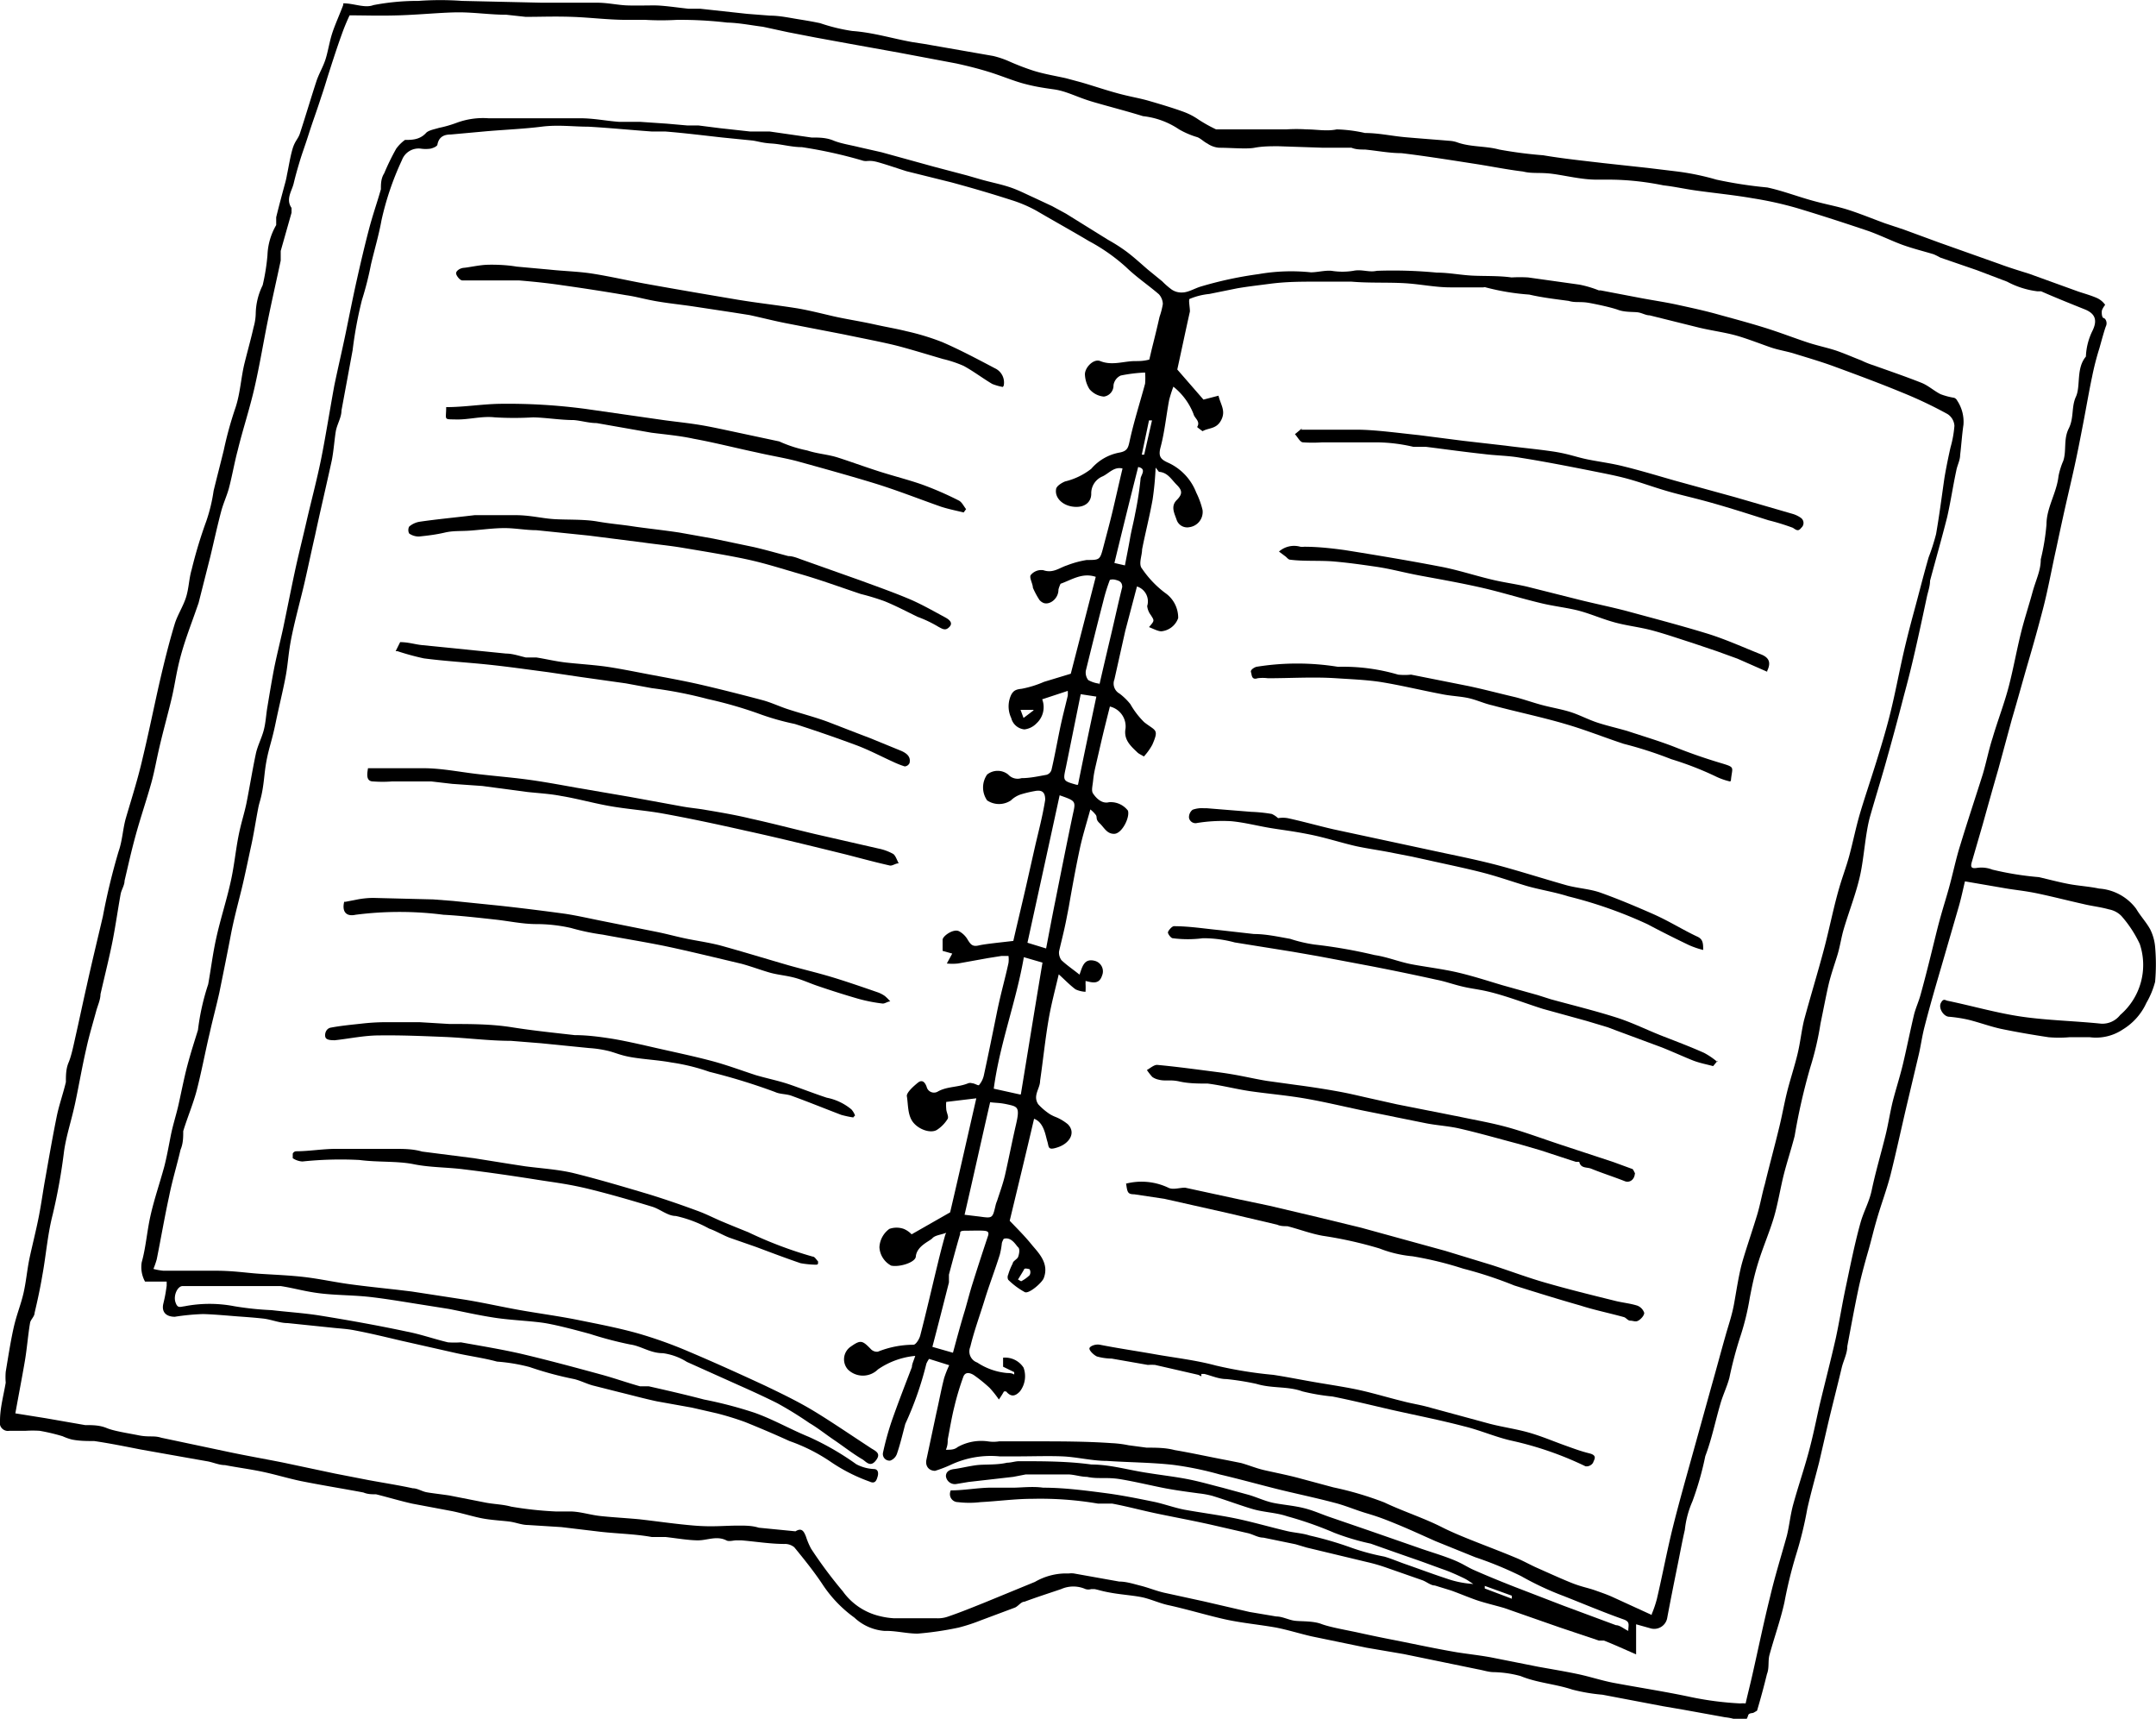 <svg xmlns="http://www.w3.org/2000/svg" viewBox="0 0 71.66 57.12"><title>アセット 7512px</title><g id="レイヤー_2" data-name="レイヤー 2"><g id="レイヤー_1-2" data-name="レイヤー 1"><path d="M11.58.14c.35,0,.72.17,1,.06A7.79,7.79,0,0,1,14.08.06a10,10,0,0,1,1.45,0l2.64.06c.62,0,1.24,0,1.85,0,.35,0,.69.08,1,.09s.6,0,.9,0,.75.07,1.13.11l.39,0L25,.49l.77.06c.31,0,.63.07.94.12s.48.08.72.13a6,6,0,0,0,1.07.26c.7.05,1.37.26,2,.37l.39.06,2.29.4a3.05,3.05,0,0,1,.51.17,8.36,8.36,0,0,0,.83.32c.35.11.72.17,1.08.25l.52.14c.41.12.82.26,1.23.37s.69.15,1,.24.79.23,1.17.37A2.18,2.18,0,0,1,40,4a4.91,4.91,0,0,0,.59.33c.08,0,.2,0,.3,0l.22,0h.38c.23,0,.46,0,.69,0s.5,0,.74,0a5.17,5.17,0,0,1,.68,0c.33,0,.67.07,1,0a4.84,4.84,0,0,1,.94.12c.45,0,.89.1,1.34.14s1,.08,1.47.12a.94.94,0,0,1,.28.06c.44.15.93.11,1.37.23a14.21,14.21,0,0,0,1.46.19c.65.11,1.32.18,2,.26l1.47.16.91.11A8.46,8.46,0,0,1,57.22,6a14.41,14.41,0,0,0,1.69.26c.51.11,1,.3,1.51.44s.79.18,1.17.3.82.3,1.23.45l.63.21,1.17.43,2,.71c.32.12.65.22,1,.33l1.63.59c.21.07.43.13.63.22a.68.68,0,0,1,.26.22s-.1.13-.11.2,0,.23.06.24.13.14.08.26-.15.49-.22.74a9,9,0,0,0-.24.93c-.11.52-.19,1-.3,1.57s-.18.93-.28,1.39-.2.88-.3,1.32-.22,1-.32,1.47c-.15.67-.27,1.35-.44,2s-.31,1.15-.48,1.73-.36,1.28-.55,1.92l-.45,1.66c-.18.62-.35,1.23-.52,1.84l-.36,1.24c-.06.2,0,.23.19.2a1,1,0,0,1,.49.06,10.21,10.21,0,0,0,1.55.25c.34.08.68.17,1,.23s.67.08,1,.15a1.68,1.68,0,0,1,1.23.67c.14.24.34.45.47.69a1.62,1.62,0,0,1,.16.57,6.57,6.57,0,0,1,0,1.17,2.81,2.81,0,0,1-.29.7,2,2,0,0,1-.78.88,1.6,1.6,0,0,1-1.1.26l-.68,0a3.94,3.94,0,0,1-.69,0c-.53-.08-1.06-.17-1.59-.28-.36-.08-.71-.21-1.07-.3a4.72,4.72,0,0,0-.64-.1c-.19,0-.37-.29-.28-.46s.15-.08.23-.07c.82.17,1.64.41,2.48.53s1.75.14,2.62.23a.75.75,0,0,0,.63-.29,2.19,2.19,0,0,0,.65-2.36,3.94,3.94,0,0,0-.61-.93.78.78,0,0,0-.42-.22c-.28-.08-.58-.11-.86-.18-.49-.11-1-.24-1.47-.34s-.78-.12-1.17-.19l-1.28-.22c-.06.25-.12.54-.2.82l-.58,2c-.19.65-.38,1.3-.56,2-.09.34-.13.68-.21,1l-.36,1.52c-.19.8-.36,1.6-.56,2.4-.13.51-.32,1-.47,1.53-.1.34-.18.69-.27,1s-.22.78-.31,1.18c-.14.65-.26,1.31-.39,2,0,.23-.12.46-.18.69-.15.63-.31,1.25-.46,1.88l-.3,1.3c-.13.51-.27,1-.39,1.53a12.49,12.49,0,0,1-.37,1.52,14.74,14.74,0,0,0-.39,1.59c-.13.59-.34,1.17-.5,1.76-.05.2,0,.42-.08.62-.1.41-.21.82-.33,1.22,0,0-.08.05-.12.07s-.16,0-.18.1c-.09.29-.27.19-.45.11a1.7,1.7,0,0,0-.31-.06l-1.38-.25-.7-.12-2-.38a6,6,0,0,1-1-.17c-.57-.19-1.16-.22-1.72-.45a3.68,3.68,0,0,0-.89-.13c-.17,0-.34-.06-.51-.09L46.83,55l-1.23-.21-1.84-.38c-.39-.09-.77-.21-1.17-.29-.56-.1-1.13-.15-1.68-.27s-1.25-.33-1.88-.47c-.29-.06-.55-.18-.82-.25s-.72-.1-1.07-.16-.4-.09-.59-.13c0,0-.07,0-.11,0a.33.33,0,0,1-.19,0,1,1,0,0,0-.81,0c-.41.14-.82.27-1.22.42-.12,0-.21.16-.33.2l-1.15.43a5.88,5.88,0,0,1-.71.23,10.62,10.62,0,0,1-1.36.2c-.37,0-.73-.1-1.1-.09a1.64,1.64,0,0,1-1-.44,4.23,4.23,0,0,1-1.07-1.12c-.28-.42-.61-.83-.93-1.22a.49.49,0,0,0-.33-.11c-.47,0-.95-.08-1.43-.12h-.16c-.11,0-.25.05-.34,0-.32-.16-.63,0-.94,0s-.72-.07-1.07-.11c-.15,0-.31,0-.46,0C21.23,51,20.63,51,20,50.92l-1.17-.14-1.11-.07c-.2,0-.39-.08-.59-.11s-.62-.05-.93-.11-.66-.17-1-.24L13.87,50c-.4-.09-.8-.21-1.2-.31-.14,0-.28,0-.42-.06-.69-.13-1.38-.24-2.08-.38-.43-.09-.85-.22-1.28-.31s-.83-.14-1.24-.22c-.21,0-.41-.1-.61-.13l-.68-.12-1.52-.27c-.51-.1-1-.2-1.54-.28-.24,0-.49,0-.74-.05a1.92,1.92,0,0,1-.31-.11,6.46,6.46,0,0,0-.76-.18,3.71,3.71,0,0,0-.47,0H.48a.27.27,0,0,1-.31-.33c0-.43.12-.85.19-1.27a2.19,2.19,0,0,1,0-.36c.08-.48.16-1,.26-1.45s.24-.77.33-1.16.12-.78.2-1.16.22-.93.31-1.39.14-.86.22-1.29c.12-.68.24-1.37.38-2.06.08-.38.21-.74.3-1.12,0-.21,0-.44.09-.65s.16-.55.22-.82c.13-.57.25-1.15.38-1.72.17-.77.36-1.55.54-2.32a21.73,21.73,0,0,1,.52-2.15c.13-.37.14-.74.24-1.1.19-.65.4-1.3.56-2,.2-.83.37-1.67.56-2.51.15-.65.31-1.3.5-1.93.09-.31.28-.59.38-.9s.1-.63.19-.93a15.12,15.12,0,0,1,.49-1.62,5.5,5.5,0,0,0,.24-1c.11-.45.23-.91.34-1.36A12.25,12.25,0,0,1,8,13.57c.16-.49.18-1,.3-1.48s.21-.79.3-1.19a1.76,1.76,0,0,0,.07-.45,2.21,2.21,0,0,1,.23-.94,6.85,6.85,0,0,0,.16-1,2.14,2.14,0,0,1,.29-1c0-.06,0-.17,0-.26.09-.37.19-.74.29-1.11a2.82,2.82,0,0,0,.07-.31c.06-.28.1-.56.18-.84s.19-.34.25-.53c.19-.58.36-1.16.55-1.74.08-.24.22-.47.3-.72s.13-.58.22-.86.25-.63.37-.95Zm.21.4a6.6,6.6,0,0,0-.26.63c-.17.47-.32.94-.47,1.41-.07.23-.14.46-.22.69-.13.41-.28.81-.41,1.22s-.21.61-.3.91-.14.48-.2.73-.27.52-.07.81c0,0,0,.11,0,.16L9.5,8.37c0,.1,0,.22,0,.32-.14.66-.29,1.31-.43,2s-.27,1.48-.44,2.22S8.24,14.3,8.07,15c-.11.41-.18.83-.29,1.25-.07.26-.19.51-.26.78-.13.49-.24,1-.36,1.5l-.39,1.54-.06.17c-.18.52-.37,1-.52,1.54s-.19.9-.29,1.35-.28,1.09-.41,1.64-.17.83-.28,1.24c-.16.58-.36,1.16-.52,1.74s-.25,1-.38,1.55c0,.15-.1.29-.13.44-.09.5-.16,1-.26,1.52s-.27,1.2-.41,1.81c0,.18-.09.37-.14.55-.11.41-.24.83-.33,1.25-.14.6-.24,1.2-.37,1.81s-.29,1.06-.37,1.6a19.22,19.22,0,0,1-.38,2.12c-.17.66-.22,1.35-.34,2-.07.42-.16.84-.26,1.26,0,.12-.13.22-.15.33-.07.41-.1.83-.17,1.25S.79,46.39.68,47l1,.16L3,47.39c.24,0,.48,0,.72.1s.71.17,1.06.24.5,0,.75.08l2.13.45c.65.14,1.29.25,1.94.38L11.3,49l1.13.22c.49.09,1,.17,1.46.27.15,0,.3.1.45.13s.51.07.77.11l1.17.23c.29.06.59.06.88.14a12,12,0,0,0,1.47.16c.17,0,.32,0,.48,0,.33,0,.65.11,1,.15s.88.07,1.31.11c.61.07,1.22.16,1.83.21s1,0,1.47,0c.22,0,.45,0,.67.07l1.22.12h0c.21-.13.28,0,.35.18a2.4,2.4,0,0,0,.17.4,14.74,14.74,0,0,0,1.05,1.41,2.1,2.1,0,0,0,1.24.83,2.54,2.54,0,0,0,.47.07c.47,0,.95,0,1.42,0a1,1,0,0,0,.38-.06c.41-.14.8-.3,1.2-.46l1.68-.69a2.08,2.08,0,0,1,1-.28s.09,0,.13,0a.71.71,0,0,1,.16,0l1.51.27c.24,0,.48.08.72.14s.51.17.77.23l1.33.29,1.51.35.89.15c.2,0,.4.11.6.14s.61,0,.9.11.83.2,1.24.29.84.18,1.26.26c.65.13,1.3.27,2,.39.38.06.76.1,1.14.17l1.56.31c.44.08.87.15,1.3.24s.78.21,1.18.29c.85.16,1.71.29,2.56.47a10.59,10.59,0,0,0,1.68.22,1,1,0,0,1,.18,0c.07-.31.15-.62.22-.93.2-.88.38-1.76.6-2.64.16-.68.37-1.35.55-2,.08-.32.11-.65.2-1,.16-.59.36-1.17.52-1.76s.25-1.06.37-1.59c.18-.75.37-1.48.54-2.23.12-.56.21-1.13.33-1.69s.29-1.43.49-2.14c.1-.36.29-.69.37-1.07.13-.62.31-1.22.46-1.83.08-.32.13-.64.21-1s.26-.91.37-1.37.24-1.1.37-1.65c.06-.23.16-.44.22-.67.18-.65.34-1.31.51-2s.28-1,.42-1.5.24-1,.38-1.44c.24-.79.5-1.57.75-2.36.12-.4.2-.82.33-1.22.17-.58.39-1.14.54-1.72s.26-1.2.41-1.8c.11-.44.25-.86.37-1.3S68,19,68,18.62a7.58,7.58,0,0,0,.19-1.16c0-.56.34-1.05.4-1.61a2.5,2.5,0,0,1,.16-.51c.11-.34,0-.71.18-1.07s.08-.71.24-1.06,0-.94.33-1.33v0a2.11,2.11,0,0,1,.22-.86c.17-.35.09-.57-.26-.71s-1-.4-1.45-.6l-.13,0a2.88,2.88,0,0,1-1-.32l-1-.38-1.22-.42a2.26,2.26,0,0,0-.22-.11c-.33-.1-.66-.18-1-.3s-.77-.33-1.16-.47c-.8-.27-1.6-.53-2.4-.77a12.11,12.11,0,0,0-1.45-.32c-.63-.11-1.26-.17-1.9-.26-.36-.05-.71-.13-1.07-.17C54.87,6.07,54.25,6,53.64,6c-.14,0-.27,0-.41,0-.48,0-1-.13-1.44-.19s-.68,0-1-.08c-.5-.06-1-.16-1.5-.24l-.77-.12c-.59-.09-1.18-.18-1.77-.25-.4,0-.8-.08-1.21-.12-.15,0-.3,0-.45-.06l-.94,0-1.49-.05c-.26,0-.53,0-.79.05s-.79,0-1.18,0a.8.8,0,0,1-.39-.14c-.12-.06-.21-.16-.33-.21a2.8,2.8,0,0,1-.61-.26,2.65,2.65,0,0,0-1.2-.44c-.55-.17-1.1-.31-1.65-.47S35.63,3.06,35.2,3s-.66-.1-1-.19-.77-.27-1.16-.39-.72-.2-1.08-.28l-1.91-.36-1.61-.29-1.15-.21-.93-.18L25.53.92c-.4-.05-.79-.13-1.19-.14A13.35,13.35,0,0,0,22.67.69a9.21,9.21,0,0,1-1.05,0H21c-.61,0-1.22-.08-1.82-.1s-1,0-1.54,0L17,.52c-.53,0-1.06-.08-1.58-.08s-1.32.08-2,.1-1.11,0-1.65,0Z" transform="translate(-0.17 -0.03)"/><path d="M31.62,41c-.19.07-.37.08-.46.18s-.51.25-.55.6c0,.2-.54.37-.82.31a.74.74,0,0,1-.39-.61.8.8,0,0,1,.33-.61.72.72,0,0,1,.48,0,.79.79,0,0,1,.26.18l1.28-.73c.28-1.19.57-2.48.87-3.79l-1,.12a1.16,1.16,0,0,0,0,.22c0,.12.09.26.05.34a1.16,1.16,0,0,1-.36.37c-.2.12-.58,0-.78-.24s-.17-.6-.22-.89c0-.12.22-.32.37-.44s.24,0,.29.14a.25.25,0,0,0,.38.15c.31-.17.66-.13,1-.27a.2.2,0,0,1,.13,0c.08,0,.21.09.23.06a.74.74,0,0,0,.16-.32c.15-.69.29-1.38.43-2.07s.27-1.11.39-1.67a.91.91,0,0,0,0-.23l-.24,0-.44.07-1,.18a1.8,1.8,0,0,1-.37,0l.18-.33-.32-.09c0-.14,0-.25,0-.37s.36-.38.55-.28a.74.74,0,0,1,.29.29c.09.14.15.23.36.18s.73-.1,1.15-.15c.13-.57.28-1.19.42-1.8l.3-1.33c.12-.52.25-1,.34-1.56,0-.25-.1-.34-.35-.29a3.84,3.84,0,0,0-.46.11.86.86,0,0,0-.33.2.71.71,0,0,1-.79,0,.75.75,0,0,1,0-.86.56.56,0,0,1,.7,0,.42.42,0,0,0,.44.12c.28,0,.55-.06.83-.11a.24.24,0,0,0,.17-.17c.1-.43.18-.87.27-1.31s.18-.77.27-1.15a1.1,1.1,0,0,0,0-.16l-.85.28a.73.73,0,0,1-.19.8.66.66,0,0,1-.4.2.5.5,0,0,1-.44-.38.9.9,0,0,1,0-.77c.08-.15.17-.18.35-.2a3.5,3.5,0,0,0,.74-.23l.89-.27.83-3.22c-.45-.15-.8.1-1.17.23,0,0-.06.13-.07.2,0,.29-.28.51-.49.44a.36.36,0,0,1-.14-.1,2.67,2.67,0,0,1-.22-.41c0-.13-.13-.34-.07-.42a.45.45,0,0,1,.42-.16c.32.11.53-.08.78-.16a3.24,3.24,0,0,1,.66-.18c.43,0,.44,0,.55-.42s.2-.75.29-1.12.23-1,.35-1.5c-.28-.07-.45.16-.66.26a.61.61,0,0,0-.38.58c0,.28-.22.47-.59.43s-.62-.3-.58-.57c0-.11.18-.22.3-.27a2.27,2.27,0,0,0,.87-.42,1.62,1.62,0,0,1,.94-.54c.27-.05.29-.17.34-.4.14-.64.34-1.26.51-1.89a2.25,2.25,0,0,0,0-.37,5.12,5.12,0,0,0-.81.1.42.42,0,0,0-.24.32.37.37,0,0,1-.32.38.71.71,0,0,1-.48-.25,1,1,0,0,1-.15-.49c0-.23.29-.53.51-.44.4.16.78,0,1.16,0,.14,0,.28,0,.47-.05l.08-.34c.09-.36.18-.72.26-1.08a2.47,2.47,0,0,0,.11-.43.51.51,0,0,0-.13-.32c-.36-.31-.75-.57-1.09-.9a6.17,6.17,0,0,0-1.24-.87c-.57-.34-1.15-.66-1.73-1a4.43,4.43,0,0,0-.84-.36c-.65-.21-1.3-.4-2-.59L30.3,5.72c-.32-.1-.63-.21-.95-.3s-.36,0-.53-.06a15.25,15.25,0,0,0-2-.44c-.34,0-.68-.1-1-.12s-.43-.07-.64-.1l-1-.1c-.63-.07-1.27-.15-1.9-.2-.15,0-.3,0-.45,0-.7-.05-1.4-.12-2.11-.16-.51,0-1-.07-1.55,0s-1.21.1-1.81.15l-1.21.11c-.21,0-.39.07-.44.33,0,.06-.14.12-.23.14a1.13,1.13,0,0,1-.32,0,.59.59,0,0,0-.63.38,9.59,9.59,0,0,0-.68,2c-.09.5-.24,1-.35,1.47A10.66,10.66,0,0,1,12.2,10a13.63,13.63,0,0,0-.31,1.67c-.12.65-.24,1.3-.37,2,0,.24-.15.46-.19.7s-.07.64-.13.95c-.18.83-.38,1.67-.56,2.51-.12.52-.23,1.05-.35,1.57s-.3,1.17-.42,1.75-.12.89-.2,1.33-.22,1-.34,1.58-.21.79-.29,1.19-.08.64-.14,1-.11.43-.15.65c-.08.41-.14.82-.23,1.23s-.21,1-.32,1.45-.26,1-.36,1.53-.25,1.27-.38,1.91c-.1.45-.22.89-.32,1.34-.15.63-.27,1.28-.43,1.9-.12.46-.31.9-.45,1.36,0,.2,0,.41-.09.62-.12.52-.27,1-.38,1.55-.15.69-.27,1.39-.41,2.09a3.1,3.1,0,0,1-.11.32,1.91,1.91,0,0,0,.33.06c.58,0,1.16,0,1.74,0s1,.07,1.44.1,1,.05,1.51.11,1,.17,1.52.24,1,.12,1.54.18l.5.06,1.76.27c.62.1,1.23.24,1.85.35s1.3.2,1.94.33,1.33.26,2,.45a14.46,14.46,0,0,1,1.67.6c.85.36,1.69.74,2.53,1.13.5.24,1,.48,1.48.76s1.12.71,1.68,1.08l.38.25c.17.1.32.18.13.41s-.33,0-.45-.06c-.32-.19-.61-.42-.92-.63s-.54-.4-.83-.57A12.22,12.22,0,0,0,26,46.66c-.44-.22-.88-.42-1.33-.62L23,45.29A2,2,0,0,0,22.2,45c-.42,0-.72-.24-1.09-.29a12.4,12.4,0,0,1-1.33-.35c-.48-.13-1-.27-1.44-.35s-1.16-.1-1.74-.19-1-.19-1.51-.29l-.82-.13c-.58-.09-1.15-.19-1.73-.26s-1.11-.06-1.66-.12-.92-.18-1.38-.25c-.24,0-.5,0-.75,0l-1.2,0c-.44,0-.87,0-1.31,0-.17,0-.31.31-.24.53s.15.16.31.14a4.36,4.36,0,0,1,1.65,0,10.22,10.22,0,0,0,1.24.13c.51.06,1,.09,1.54.17,1,.16,2,.34,2.94.54.47.09.92.25,1.38.36a3.15,3.15,0,0,0,.43,0c.67.12,1.34.23,2,.38.89.21,1.78.45,2.66.69.44.12.86.27,1.29.39.09,0,.2,0,.29,0,.62.14,1.23.28,1.84.44a13.83,13.83,0,0,1,1.68.44c.62.22,1.19.55,1.8.8a9.14,9.14,0,0,1,1.58.91,1.39,1.39,0,0,0,.58.16c.16,0,.16.15.13.25s-.07.26-.26.17a5.69,5.69,0,0,1-1.3-.66,5.87,5.87,0,0,0-1.37-.69c-.48-.22-1-.44-1.47-.63A9.8,9.8,0,0,0,24,47l-.83-.19L22,46.6c-.42-.09-.82-.2-1.23-.3l-.91-.23c-.21-.06-.4-.16-.61-.21a11.47,11.47,0,0,1-1.48-.4,5.94,5.94,0,0,0-1.08-.18c-.44-.12-.9-.18-1.35-.28l-1.86-.42c-.51-.12-1-.24-1.53-.34-.25-.05-.51-.06-.77-.09L9.73,44c-.27,0-.54-.12-.81-.15s-.54-.05-.82-.07-.79-.07-1.18-.08a7.47,7.47,0,0,0-.94.09c-.28,0-.45-.15-.38-.44s.08-.39.11-.59c0,0,0-.14,0-.14l-.72,0a1,1,0,0,1-.11-.64c.14-.5.17-1,.29-1.54s.31-1.09.46-1.64c.08-.31.14-.64.21-1s.17-.66.25-1,.19-.92.31-1.37.23-.78.35-1.17c0,0,0,0,0,0a7.78,7.78,0,0,1,.34-1.52c.09-.5.15-1,.26-1.5.14-.65.35-1.28.49-1.92.11-.49.16-1,.25-1.47s.19-.74.27-1.12c.11-.55.2-1.12.32-1.68.06-.25.18-.48.25-.73s.08-.5.12-.75c.07-.42.14-.85.22-1.27s.21-.93.31-1.39c.13-.62.25-1.23.38-1.84s.27-1.15.4-1.72.34-1.36.48-2.05.29-1.63.44-2.45c.12-.58.26-1.17.38-1.75s.24-1.19.37-1.77.25-1.09.39-1.63.28-.92.41-1.38c0-.17,0-.36.11-.53a7.77,7.77,0,0,1,.4-.82,1.33,1.33,0,0,1,.29-.29c.22,0,.48,0,.69-.22.08-.1.28-.13.44-.18a4,4,0,0,0,.59-.17,2.53,2.53,0,0,1,1.05-.15l.56,0,1,0c.49,0,1,0,1.48,0s.88.09,1.32.12c.24,0,.47,0,.7,0l.88.06.68.06.37,0,.71.09,1,.11.65,0,1.39.2c.24,0,.49,0,.73.1s.57.15.85.22l.75.17,1.74.48,1.1.29.45.13c.31.09.63.15.94.25s.55.23.82.35l.62.29.46.25L37,8a5.7,5.7,0,0,1,.61.39c.24.18.47.39.7.59l.49.4a2.61,2.61,0,0,0,.31.27.57.57,0,0,0,.35.1c.21,0,.42-.14.63-.2A12.64,12.64,0,0,1,42,9.14a6.32,6.32,0,0,1,1.74-.06c.22,0,.46-.07.69-.05a2.26,2.26,0,0,0,.72,0c.28-.06.52.06.78,0a15.3,15.3,0,0,1,2,.06c.39,0,.78.08,1.18.1s.87,0,1.3.06a4.89,4.89,0,0,1,.55,0l1.71.24a3.61,3.61,0,0,1,.64.19h.06l1.31.25c.42.08.84.14,1.25.23s.88.19,1.31.31,1,.27,1.55.44,1,.35,1.49.51c.34.11.7.18,1,.29s.5.2.76.3a2.78,2.78,0,0,0,.4.16c.53.19,1.06.37,1.59.58.23.09.42.27.64.38a2.3,2.3,0,0,0,.45.12.18.18,0,0,1,.1.09,1.27,1.27,0,0,1,.21.81c-.05.34-.07.68-.11,1,0,.18-.1.35-.13.53-.11.51-.18,1-.3,1.53-.18.71-.38,1.41-.57,2.12,0,.17-.06.34-.1.51-.13.61-.26,1.22-.4,1.83s-.24,1-.37,1.48c-.2.78-.41,1.55-.63,2.33-.16.56-.33,1.11-.49,1.67S62.13,28.5,62,29.1s-.37,1.2-.55,1.81c-.08.27-.12.56-.2.83s-.22.66-.3,1-.18.87-.27,1.3a10,10,0,0,1-.34,1.46,20.28,20.28,0,0,0-.52,2.28c-.11.43-.25.85-.36,1.28s-.2,1-.34,1.46-.34.93-.49,1.4-.22.82-.3,1.23A8.47,8.47,0,0,1,58,44.49a13,13,0,0,0-.35,1.33c-.08.3-.22.58-.3.87-.17.58-.29,1.18-.5,1.73a10.33,10.33,0,0,1-.43,1.51,3.18,3.18,0,0,0-.25.94c-.09.39-.16.78-.24,1.17-.12.59-.24,1.19-.35,1.78a.44.44,0,0,1-.53.33l-.5-.14v1c-.41-.18-.74-.33-1.07-.46,0,0-.12,0-.17,0L52,54.11l-.83-.29-1-.35c-.34-.1-.7-.18-1-.29s-.51-.2-.76-.29l-.55-.17c-.14,0-.28-.13-.43-.18l-1.23-.43a5.9,5.9,0,0,0-.6-.17l-2-.48-.37-.11-1.07-.22c-.18,0-.34-.11-.52-.15l-1.22-.28c-.58-.13-1.17-.24-1.75-.36s-1-.24-1.53-.34c-.15,0-.31,0-.47,0a11.37,11.37,0,0,0-2.18-.16c-.58,0-1.15.08-1.73.11a3.12,3.12,0,0,1-.75,0c-.18,0-.33-.18-.24-.39.43,0,.85-.08,1.28-.09.26,0,.53,0,.79,0s.65-.05,1,0c.69,0,1.38.09,2.07.18.54.07,1.08.18,1.62.29.33.07.65.19,1,.26.55.1,1.1.17,1.65.28s1.17.29,1.76.43c.25.06.52.07.76.15a11.76,11.76,0,0,1,1.4.41,7.44,7.44,0,0,0,1.08.29c.24.07.47.17.7.25.46.16.91.33,1.37.48a3.27,3.27,0,0,0,.89.18c-.1-.06-.19-.13-.29-.18s-.44-.21-.67-.29-.65-.24-1-.36c-.49-.17-1-.35-1.45-.51a8.05,8.05,0,0,1-1.21-.36,12.15,12.15,0,0,0-1.57-.55c-.35-.12-.75-.13-1.11-.23s-.92-.31-1.38-.45a3.11,3.11,0,0,0-.44-.08c-.37-.05-.75-.1-1.12-.17s-1-.22-1.48-.3-.75,0-1.12-.08c-.2,0-.4-.07-.6-.08l-1.44,0-.41.08-1.49.17-.42.07a.3.3,0,0,1-.33-.26c0-.15.11-.22.28-.24s.5-.1.75-.13.67,0,1-.08c.14,0,.27-.05.4-.05.8,0,1.61,0,2.41.11.63,0,1.25.19,1.87.28.43.07.87.12,1.29.2s.79.19,1.19.29l.88.24c.27.08.52.2.79.26s.66.09,1,.17.59.2.88.3l1.31.45,1.61.56c.39.14.78.25,1.16.4s.5.26.76.37c.43.19.85.36,1.28.53l1.66.64,1.75.65c.13,0,.26.12.41.19,0-.2.07-.3-.15-.38-.68-.24-1.34-.52-2-.78a10,10,0,0,1-1.41-.66,12.26,12.26,0,0,0-1.53-.63l-1.31-.53c-.43-.19-.86-.39-1.3-.57s-.63-.25-1-.36-.71-.26-1.07-.35c-.68-.18-1.37-.32-2-.48s-1.21-.32-1.81-.46a10.8,10.8,0,0,0-1.56-.32c-.73-.08-1.46-.08-2.19-.13-.49,0-1-.13-1.47-.15s-1,0-1.58,0H33.4a3.13,3.13,0,0,0-1.65.29,4.29,4.29,0,0,1-.5.19c-.19,0-.33-.14-.29-.36L31.29,47c.09-.39.16-.78.26-1.17a3.46,3.46,0,0,1,.17-.43l-.67-.21a.89.89,0,0,0-.09.16,11,11,0,0,1-.7,2c-.09.34-.17.68-.28,1a.37.37,0,0,1-.22.22.22.22,0,0,1-.24-.27,9.6,9.6,0,0,1,.29-1.05c.21-.6.44-1.19.67-1.79,0-.1.06-.21.11-.37a2.61,2.61,0,0,0-1.24.45.71.71,0,0,1-1,0,.51.51,0,0,1,.1-.76c.33-.23.38-.21.68.1a.28.28,0,0,0,.22.07,3.18,3.18,0,0,1,1.18-.23c.08,0,.2-.19.23-.32.2-.77.38-1.56.57-2.34.08-.33.16-.65.26-1ZM55.07,53.67a3.7,3.7,0,0,0,.17-.5c.19-.81.34-1.62.54-2.42s.45-1.68.68-2.51l.6-2.16c.16-.56.31-1.13.47-1.69.09-.32.2-.63.27-1s.16-1,.28-1.42.34-1.06.5-1.59c.1-.34.16-.69.25-1,.15-.62.32-1.24.47-1.86.1-.4.17-.81.27-1.21s.24-.82.34-1.23.13-.76.22-1.14c.21-.78.45-1.56.66-2.35.16-.6.28-1.2.44-1.8s.29-.89.41-1.34.21-.9.34-1.35.37-1.16.55-1.74.35-1.14.49-1.72.24-1.1.36-1.65.26-1.1.41-1.65.31-1.19.48-1.78a7.08,7.08,0,0,0,.25-.78c.11-.63.19-1.26.28-1.88.06-.35.13-.69.2-1a3.64,3.64,0,0,0,.13-.72.5.5,0,0,0-.23-.39,14.07,14.07,0,0,0-1.52-.72c-.75-.31-1.51-.59-2.27-.87-.44-.16-.89-.29-1.34-.43-.24-.07-.49-.11-.73-.19s-.75-.28-1.13-.39-.84-.17-1.26-.27L55,10.51c-.13,0-.25-.08-.39-.1s-.43,0-.65-.08-.63-.17-.95-.23-.47,0-.7-.07c-.44-.06-.88-.11-1.31-.21a7.84,7.84,0,0,1-1.45-.24.09.09,0,0,0-.07,0l-.43,0c-.12,0-.24,0-.36,0s-.21,0-.31,0c-.52,0-1-.11-1.55-.14s-1.16,0-1.74-.05H43.93c-.51,0-1,0-1.54.07s-.73.09-1.09.15l-.94.19a2.23,2.23,0,0,0-.64.16c-.06,0,0,.27,0,.42v0c-.15.67-.29,1.34-.42,1.93l.87,1,.5-.13c.07.3.25.5.09.81s-.42.25-.62.37c0,0-.18-.13-.18-.14.12-.19-.09-.29-.12-.43a2.17,2.17,0,0,0-.67-.91,4.43,4.43,0,0,0-.14.44c-.1.53-.15,1.07-.29,1.59-.07.28,0,.38.24.49a1.8,1.8,0,0,1,.95,1,2.71,2.71,0,0,1,.21.58.51.51,0,0,1-.44.57.37.37,0,0,1-.42-.24c-.07-.21-.21-.45,0-.66s.18-.33,0-.51-.3-.41-.59-.43c0,0,0,0-.11-.14a10.09,10.09,0,0,1-.1,1.06c-.1.56-.24,1.1-.35,1.66,0,.21-.13.49,0,.64a3.39,3.39,0,0,0,.76.8,1,1,0,0,1,.44.84.66.66,0,0,1-.56.44c-.11,0-.26-.08-.41-.14.19-.22.18-.21.06-.4a.6.6,0,0,1-.12-.3.52.52,0,0,0-.34-.65L37.57,21l-.36,1.61a.38.38,0,0,0,.17.47,2,2,0,0,1,.36.35,2.73,2.73,0,0,0,.46.6c.38.3.5.22.27.75a2,2,0,0,1-.28.39c-.08-.05-.15-.08-.2-.12-.23-.22-.48-.43-.41-.81a.68.68,0,0,0-.52-.73c-.1.4-.2.79-.29,1.18s-.12.52-.18.78-.07.34-.09.52-.06.32,0,.41.26.36.53.29a.72.72,0,0,1,.63.28c.07.23-.2.76-.45.77s-.34-.21-.49-.35-.07-.2-.13-.28a1,1,0,0,0-.18-.18c-.12.44-.25.85-.34,1.26-.14.65-.26,1.31-.38,2l-.09.46c-.07.35-.16.69-.23,1a.43.43,0,0,0,.08.29c.18.17.39.31.6.48.09-.24.14-.55.5-.46a.36.36,0,0,1,.25.49c-.1.31-.33.23-.55.18a.34.34,0,0,1,0,.08,2.33,2.33,0,0,1,0,.28.89.89,0,0,1-.33-.08c-.19-.14-.36-.32-.56-.5-.12.51-.25,1-.33,1.46-.12.69-.19,1.39-.29,2.08,0,.17-.11.33-.13.5a.4.4,0,0,0,.07.28,2.07,2.07,0,0,0,.39.33,1.36,1.36,0,0,0,.21.1,1.6,1.6,0,0,1,.38.23c.28.28.06.63-.31.76s-.31,0-.37-.19-.11-.63-.44-.75c-.27,1.16-.55,2.31-.81,3.39.27.28.51.52.72.78s.61.62.41,1.13c-.06.15-.49.53-.63.46a2.46,2.46,0,0,1-.55-.41.2.2,0,0,1,0-.17,2,2,0,0,1,.15-.37c0-.08.15-.14.18-.22s.07-.26,0-.32-.22-.36-.48-.28c0,0-.05.09-.06.14a2.66,2.66,0,0,1-.07.39c-.16.51-.35,1-.51,1.52s-.34,1-.47,1.54a.39.39,0,0,0,.23.52,2.14,2.14,0,0,0,1,.35c.07,0,.15,0,.23.05l0-.08-.37-.18v-.3a.73.73,0,0,1,.68.33.83.83,0,0,1-.12.79c-.16.17-.3.19-.46,0l-.07,0a3.17,3.17,0,0,1-.17.27,3.29,3.29,0,0,0-.31-.39,5,5,0,0,0-.52-.42c-.11-.07-.28-.13-.35.05a9,9,0,0,0-.3,1c-.09.36-.15.73-.22,1.09,0,.1,0,.19-.06.34.16,0,.28,0,.39-.09A1.61,1.61,0,0,1,33,47.93a1.2,1.2,0,0,0,.38,0c.39,0,.78,0,1.18,0,.85,0,1.71,0,2.56.06a3.57,3.57,0,0,1,.56.07l.6.08c.31,0,.63,0,.93.08.59.1,1.17.23,1.76.34l.45.09c.25.07.49.17.74.23s.76.16,1.14.26l1.19.32a10.94,10.94,0,0,1,1.69.5c.63.3,1.3.51,1.93.83s1.61.66,2.42,1c.25.1.49.24.74.35s.73.33,1.1.48.56.17.84.27.37.13.55.21l1.31.6ZM32.23,40.4l.5.06c.43.06.43.06.53-.37a.88.88,0,0,1,.05-.15c.09-.28.19-.55.26-.84.13-.57.24-1.14.37-1.7s.06-.59-.25-.66-.39-.05-.61-.08c-.29,1.26-.56,2.49-.85,3.74Zm1.87-4c.24-1.46.47-2.89.72-4.38l-.62-.18c-.26,1.5-.8,2.87-1,4.37l.86.19ZM31.84,45c.13-.48.27-1,.4-1.42.09-.31.17-.63.27-.94.16-.51.32-1,.49-1.51.06-.16,0-.19-.14-.2s-.41,0-.61,0-.16.06-.17.12c-.13.44-.25.89-.37,1.34,0,.08,0,.18,0,.26-.18.71-.36,1.42-.55,2.14l.7.2Zm3.55-18.54c-.36,1.66-.72,3.3-1.07,4.9l.62.19c.1-.52.2-1.06.31-1.6.19-.95.38-1.91.58-2.86.1-.44.1-.44-.44-.63Zm1.32-3.67c.13-.57.26-1.12.39-1.67s.24-1.06.37-1.58c0-.18-.11-.21-.22-.24s-.18,0-.19,0a5.83,5.83,0,0,0-.22.71c-.2.77-.39,1.54-.58,2.31a.41.41,0,0,0,.08.31,1,1,0,0,0,.37.12ZM36,26.11c.2-1,.4-1.94.61-2.93l-.52-.08-.49,2.42c-.1.46-.11.46.35.59Zm2-10.56c-.27,1.06-.53,2.12-.79,3.19l.35.08c.06-.32.12-.61.17-.9s.12-.54.17-.82a11.19,11.19,0,0,0,.18-1.16c0-.11.22-.33-.08-.39Zm-4,27,.11.06a1.18,1.18,0,0,0,.28-.2.2.2,0,0,0,0-.2s-.16-.05-.18,0-.15.25-.22.37ZM38.46,14l-.1,0-.24,1.14.08,0L38.46,14ZM49.52,52.73l0,.09.9.34,0-.1-.91-.33Zm-15-29.11-.43,0,.1.27.33-.25Z" transform="translate(-0.17 -0.03)"/><path d="M33.5,12.89a1.88,1.88,0,0,1-.35-.1c-.32-.19-.62-.42-.95-.6a4,4,0,0,0-.69-.23c-.48-.14-1-.3-1.45-.42s-1.24-.27-1.86-.4l-1.86-.36c-.42-.08-.84-.19-1.26-.28l-.57-.09-1.32-.2c-.41-.06-.81-.1-1.21-.17s-.65-.15-1-.2c-.7-.12-1.41-.23-2.12-.33-.47-.07-.95-.12-1.43-.16-.23,0-.48,0-.71,0-.4,0-.79,0-1.18,0-.08,0-.2-.15-.21-.23s.12-.18.26-.19.5-.09.75-.1.65,0,1,.06l1.1.1c.46.05.94.06,1.4.13.64.1,1.27.25,1.9.36,1,.18,2,.35,2.95.51.66.11,1.32.18,2,.29.4.07.79.17,1.18.26s.91.17,1.36.27.72.14,1.08.23a8,8,0,0,1,1.18.36c.6.26,1.18.57,1.75.87a.52.52,0,0,1,.29.58Z" transform="translate(-0.17 -0.03)"/><path d="M11.65,30l.41-.08a2.94,2.94,0,0,1,.51-.05l2,.05.65.05,1.57.16c.73.08,1.45.17,2.18.27.39.06.78.15,1.18.23L22,31c.35.07.7.17,1.06.24s.7.12,1.05.21c.76.21,1.51.44,2.27.66.46.13.93.24,1.4.38s1.05.34,1.57.52a1,1,0,0,1,.23.12,1.53,1.53,0,0,1,.18.18c-.09,0-.18.08-.26.07a5.28,5.28,0,0,1-.81-.16c-.45-.13-.89-.27-1.33-.42-.27-.09-.52-.21-.79-.28s-.51-.09-.75-.15-.67-.22-1-.31c-.85-.2-1.7-.41-2.55-.59-.69-.14-1.38-.25-2.07-.38a7.53,7.53,0,0,1-1.05-.22A5.22,5.22,0,0,0,18,30.74c-.46,0-.91-.1-1.37-.15s-1.14-.13-1.72-.16a11.42,11.42,0,0,0-2.92,0c-.31.07-.46-.1-.38-.43Z" transform="translate(-0.17 -0.03)"/><path d="M16,17.15c.29,0,.79,0,1.29,0s.85.1,1.27.13,1,0,1.46.08.78.1,1.17.16,1.05.13,1.57.21l1.12.2,1.34.28c.39.09.77.2,1.15.3.13,0,.27.05.4.1l2,.71c.57.21,1.14.41,1.7.65.38.17.75.38,1.12.58.11.06.27.17.14.31s-.22.08-.37,0a4,4,0,0,0-.69-.33c-.37-.18-.73-.37-1.1-.52a7.92,7.92,0,0,0-.79-.24c-.66-.22-1.31-.46-2-.66s-1.18-.36-1.78-.49-1.45-.27-2.17-.39c-.42-.07-.85-.11-1.27-.17l-1.81-.23L18,17.65c-.35,0-.71-.07-1.06-.07s-.72.05-1.09.08-.6,0-.9.07-.57.1-.85.13a.56.56,0,0,1-.33-.1.25.25,0,0,1,0-.23.71.71,0,0,1,.34-.16c.54-.08,1.08-.13,1.84-.22Z" transform="translate(-0.17 -0.03)"/><path d="M15,13.56c.6,0,1.19-.1,1.78-.11a19.52,19.52,0,0,1,2.86.17l2.65.38c.38.05.76.09,1.13.15s.77.15,1.15.23l1.5.32h0A4.26,4.26,0,0,0,27,15c.33.11.68.13,1,.23s.93.32,1.4.47.95.27,1.41.43a11,11,0,0,1,1.22.53c.11.05.17.19.25.29l-.08.11c-.25-.06-.5-.11-.75-.19-.74-.26-1.47-.55-2.22-.78s-1.72-.5-2.59-.74c-.43-.11-.87-.18-1.3-.28-.71-.15-1.41-.33-2.12-.46-.46-.1-.93-.14-1.4-.2L20,14.09c-.26,0-.51-.08-.76-.1-.45,0-.9-.08-1.35-.09a10.77,10.77,0,0,1-1.27,0c-.44-.05-.86.08-1.29.07S15,14,15,13.56Z" transform="translate(-0.17 -0.03)"/><path d="M12.4,25.56c.44,0,.85,0,1.27,0,.19,0,.39,0,.57,0,.59,0,1.18.12,1.77.19s1.1.11,1.64.18,1.13.18,1.69.28l1.75.3,1.75.32c.27.05.54.07.81.12.48.08,1,.17,1.45.28.73.16,1.45.35,2.17.52l2.1.48a1.7,1.7,0,0,1,.49.18c.08.06.12.2.18.31-.11,0-.22.1-.31.07-.49-.11-1-.25-1.47-.37-1.1-.27-2.19-.54-3.29-.78-.93-.21-1.86-.41-2.8-.58-.57-.1-1.15-.14-1.72-.24s-1.09-.25-1.64-.34c-.36-.07-.74-.09-1.11-.13l-1.5-.2-1-.07L14.51,26H13.19a4.14,4.14,0,0,1-.61,0c-.25,0-.21-.24-.18-.43Z" transform="translate(-0.17 -0.03)"/><path d="M13.32,21.67l.15-.3c.28,0,.51.08.74.1l2.78.28c.22,0,.44.08.66.13H18c.32.05.64.13,1,.17s.81.07,1.21.12,1,.17,1.47.26,1.15.21,1.72.34,1.41.34,2.12.53c.26.07.52.19.78.28.48.16,1,.29,1.44.46s.9.35,1.35.52l1.05.43c.17.08.31.19.26.4a.19.19,0,0,1-.16.11,3,3,0,0,1-.38-.15c-.42-.19-.83-.41-1.27-.57q-1-.37-2-.69a8.56,8.56,0,0,1-1.25-.36,14,14,0,0,0-1.65-.47,14.07,14.07,0,0,0-1.85-.36l-.87-.16-1.49-.21-1.08-.16c-.69-.09-1.38-.19-2.07-.26s-1.38-.11-2.07-.2a8.32,8.32,0,0,1-.88-.24Z" transform="translate(-0.17 -0.03)"/><path d="M28.56,37.17a3.29,3.29,0,0,1-.43-.09c-.55-.21-1.09-.43-1.64-.63-.18-.07-.39-.05-.56-.13a20.35,20.35,0,0,0-2.18-.67,6.63,6.63,0,0,0-1.26-.31c-.43-.08-.87-.1-1.3-.17s-.58-.17-.87-.23a3.72,3.72,0,0,0-.57-.08l-1.6-.16-1-.08c-.73,0-1.47-.1-2.21-.13s-1.45-.06-2.17-.05c-.49,0-1,.11-1.47.16-.1,0-.27,0-.31-.09s0-.3.18-.33c.32-.06.63-.09,1-.13A7.4,7.4,0,0,1,13,34c.37,0,.74,0,1.11,0l1,.06c.7,0,1.39,0,2.08.11s1.38.18,2.08.26c.39,0,.79.05,1.18.11s.88.17,1.32.27c.69.16,1.38.3,2.06.48.49.13,1,.32,1.46.47.34.1.68.17,1,.27s.9.33,1.36.48a1.83,1.83,0,0,1,.82.39.67.67,0,0,1,.12.2l-.06.06Z" transform="translate(-0.17 -0.03)"/><path d="M27.32,42.06a3.19,3.19,0,0,1-.54-.05c-.5-.17-1-.36-1.48-.54l-.89-.31c-.23-.09-.44-.22-.67-.3a4.11,4.11,0,0,0-1.11-.42c-.27,0-.52-.23-.79-.31-.69-.21-1.38-.41-2.07-.58s-1.15-.22-1.72-.31c-.82-.13-1.64-.25-2.47-.35-.55-.07-1.12-.06-1.66-.17s-1.2-.06-1.8-.14a12.1,12.1,0,0,0-1.9.05.65.65,0,0,1-.32-.11s0-.1,0-.15a.13.13,0,0,1,.11-.08c.44,0,.88-.08,1.33-.08.64,0,1.28,0,1.92,0,.32,0,.63,0,.94.09l1.72.22,1.19.19.52.08c.53.07,1.06.1,1.58.22.85.21,1.69.46,2.53.71.55.17,1.1.36,1.64.56.27.1.52.23.78.34s.58.24.88.36a13.46,13.46,0,0,0,2.14.81c.07,0,.12.1.18.16v.08Z" transform="translate(-0.17 -0.03)"/><path d="M57.26,35.28l-.15.18c-.22-.06-.44-.1-.65-.18s-.7-.3-1.05-.44l-1.51-.56-.29-.11-.7-.21-1.45-.4c-.51-.16-1-.35-1.53-.5s-.73-.15-1.09-.23-.61-.18-.92-.24c-.72-.16-1.45-.31-2.17-.45L44,31.81l-.86-.15-1.93-.31a4,4,0,0,0-1.06-.14,3.86,3.86,0,0,1-1,0c-.06,0-.17-.15-.16-.2s.13-.2.2-.2c.5,0,1,.08,1.51.13l1.15.13c.4,0,.8.09,1.2.16a4.75,4.75,0,0,0,.81.19,16.7,16.7,0,0,1,2,.35c.41.06.8.22,1.2.3s1.06.16,1.57.28,1,.28,1.47.42l1.18.33.44.14c.73.2,1.47.38,2.19.61.53.17,1,.41,1.54.62s.91.35,1.36.55a2.45,2.45,0,0,1,.44.3Z" transform="translate(-0.17 -0.03)"/><path d="M37.58,39.37A2.08,2.08,0,0,1,39,39.5c.15.08.37,0,.56,0l1.8.39,1,.21,1.61.38,1.44.35,2.8.77,1.54.47c.59.19,1.17.41,1.76.58.76.22,1.53.41,2.3.6.26.07.53.09.78.17a.39.39,0,0,1,.23.24c0,.09-.11.21-.2.26s-.17,0-.26,0-.14-.1-.22-.12c-.47-.13-1-.24-1.43-.38-.74-.21-1.48-.44-2.21-.67a13.51,13.51,0,0,0-1.7-.56,11.77,11.77,0,0,0-1.68-.41,4,4,0,0,1-1.1-.26,13.43,13.43,0,0,0-1.88-.42c-.4-.07-.79-.22-1.18-.32-.11,0-.23,0-.34-.05l-1.66-.39-2.09-.47-1-.15c-.22,0-.23-.07-.27-.35Z" transform="translate(-0.17 -0.03)"/><path d="M43.42,14.31c.67,0,1.26,0,1.85,0s1.38.11,2.06.18l1.48.19,1.4.16c.52.07,1,.11,1.55.19s.79.19,1.19.27.8.13,1.19.23c.57.14,1.13.31,1.69.47l2,.55,1.93.56a.92.92,0,0,1,.28.14.21.21,0,0,1,0,.32c-.1.13-.16.08-.28,0a7.58,7.58,0,0,0-.81-.25c-.63-.2-1.25-.4-1.89-.58s-1-.25-1.48-.39-.85-.28-1.28-.4-.88-.2-1.32-.29c-.76-.15-1.53-.3-2.29-.42-.4-.07-.8-.07-1.19-.12-.65-.07-1.29-.16-1.93-.24-.14,0-.29,0-.42,0a5.58,5.58,0,0,0-1.22-.15c-.6,0-1.21,0-1.81,0a4.56,4.56,0,0,1-.64,0c-.1,0-.18-.18-.27-.27l.24-.2Z" transform="translate(-0.17 -0.03)"/><path d="M56.78,31.6a2.84,2.84,0,0,1-.47-.16c-.46-.22-.92-.45-1.37-.69a14.52,14.52,0,0,0-2.64-.93c-.47-.15-1-.23-1.43-.36s-.89-.29-1.34-.41-1.1-.26-1.65-.38l-.77-.17-.77-.15c-.36-.07-.73-.12-1.1-.2-.52-.12-1-.28-1.55-.39s-.85-.14-1.28-.21-.88-.19-1.33-.23a5.26,5.26,0,0,0-1.12.06.22.22,0,0,1-.27-.17.31.31,0,0,1,.12-.27.9.9,0,0,1,.37-.05l.1,0,1.48.12a5.05,5.05,0,0,1,.68.07.77.77,0,0,1,.21.14.93.93,0,0,1,.32,0c.51.11,1,.25,1.52.37l1.77.38,1.91.41c.62.13,1.24.26,1.84.42s1.49.44,2.23.65c.37.1.76.12,1.11.24.59.21,1.16.45,1.73.7s1,.53,1.49.76c.21.09.21.23.21.48Z" transform="translate(-0.17 -0.03)"/><path d="M54.51,39c0,.23-.17.34-.32.29-.38-.15-.76-.27-1.13-.42-.14-.06-.35,0-.4-.23,0,0-.08,0-.12,0l-1.16-.38-.72-.21c-.65-.17-1.3-.36-2-.52-.36-.08-.73-.1-1.09-.17l-2.13-.43c-.62-.13-1.24-.28-1.87-.39s-1.25-.16-1.87-.25c-.46-.07-.92-.19-1.39-.25-.31,0-.63,0-.94-.07s-.46,0-.69-.06a.56.56,0,0,1-.21-.09,2,2,0,0,1-.18-.23c.11-.06.24-.18.35-.17.65.06,1.3.15,2,.24s1.09.2,1.63.29l.94.13c.46.06.92.13,1.37.21s.72.15,1.08.23l.94.21,2.12.42c.52.11,1,.19,1.55.34s1.22.4,1.83.6l1.7.56.6.22c.06,0,.09.13.12.16Z" transform="translate(-0.17 -0.03)"/><path d="M58.92,22.36l-1-.44-.69-.25-.8-.27c-.44-.14-.87-.29-1.31-.41s-.85-.16-1.26-.27-.77-.27-1.16-.38-.89-.16-1.33-.27c-.67-.16-1.33-.37-2-.52s-1.29-.26-1.94-.38-1-.23-1.55-.31-.92-.13-1.37-.17-1,0-1.46-.06c-.06,0-.11-.08-.17-.12l-.2-.15a.76.76,0,0,1,.71-.16.59.59,0,0,0,.13,0c.45,0,.9.05,1.34.11,1,.16,2.09.34,3.13.54.61.11,1.2.31,1.8.45.38.09.77.14,1.15.23l1.63.41c.55.14,1.1.25,1.64.39.92.25,1.84.49,2.75.77.6.19,1.17.45,1.75.68.27.11.33.28.19.56Z" transform="translate(-0.17 -0.03)"/><path d="M57.67,26a2.26,2.26,0,0,1-.5-.18,10.6,10.6,0,0,0-1.45-.56,13.25,13.25,0,0,0-1.58-.51c-.64-.21-1.26-.46-1.91-.65-.81-.24-1.64-.41-2.46-.63-.27-.06-.52-.18-.79-.24s-.59-.07-.88-.13c-.69-.13-1.38-.3-2.07-.41-.48-.07-1-.09-1.45-.12-.76-.05-1.51,0-2.27,0a1.3,1.3,0,0,0-.34,0c-.21.07-.19-.12-.22-.2s.11-.16.18-.18a8.5,8.5,0,0,1,2.71,0,6.47,6.47,0,0,1,2,.26,2,2,0,0,0,.43,0l1.91.38c.52.11,1,.24,1.56.37.31.08.61.19.92.27s.61.13.9.22.59.25.89.35.65.18,1,.28c.54.18,1.09.34,1.62.55s1,.37,1.5.52.37.12.33.59Z" transform="translate(-0.17 -0.03)"/><path d="M40,45.72l-1.44-.33a1.93,1.93,0,0,0-.24,0l-1.2-.21a1.93,1.93,0,0,1-.49-.07c-.11-.05-.26-.2-.25-.27s.19-.15.35-.12c.61.12,1.23.21,1.85.32s1.33.19,2,.37a13.82,13.82,0,0,0,1.91.31c.52.08,1,.18,1.54.27s1,.16,1.43.26.9.24,1.35.35c.26.07.53.11.79.18l2.1.57c.43.11.87.17,1.29.29s.79.28,1.18.42.55.2.83.27.15.21.12.31a.26.26,0,0,1-.25.12,11.11,11.11,0,0,0-2.45-.85c-.54-.12-1.05-.35-1.59-.48-.8-.21-1.62-.37-2.42-.55-.65-.15-1.3-.31-1.95-.44a6.92,6.92,0,0,1-1-.17c-.5-.18-1-.09-1.53-.25a8.83,8.83,0,0,0-1-.16c-.25,0-.49-.11-.73-.17l-.1,0v.08Z" transform="translate(-0.17 -0.03)"/></g></g></svg>